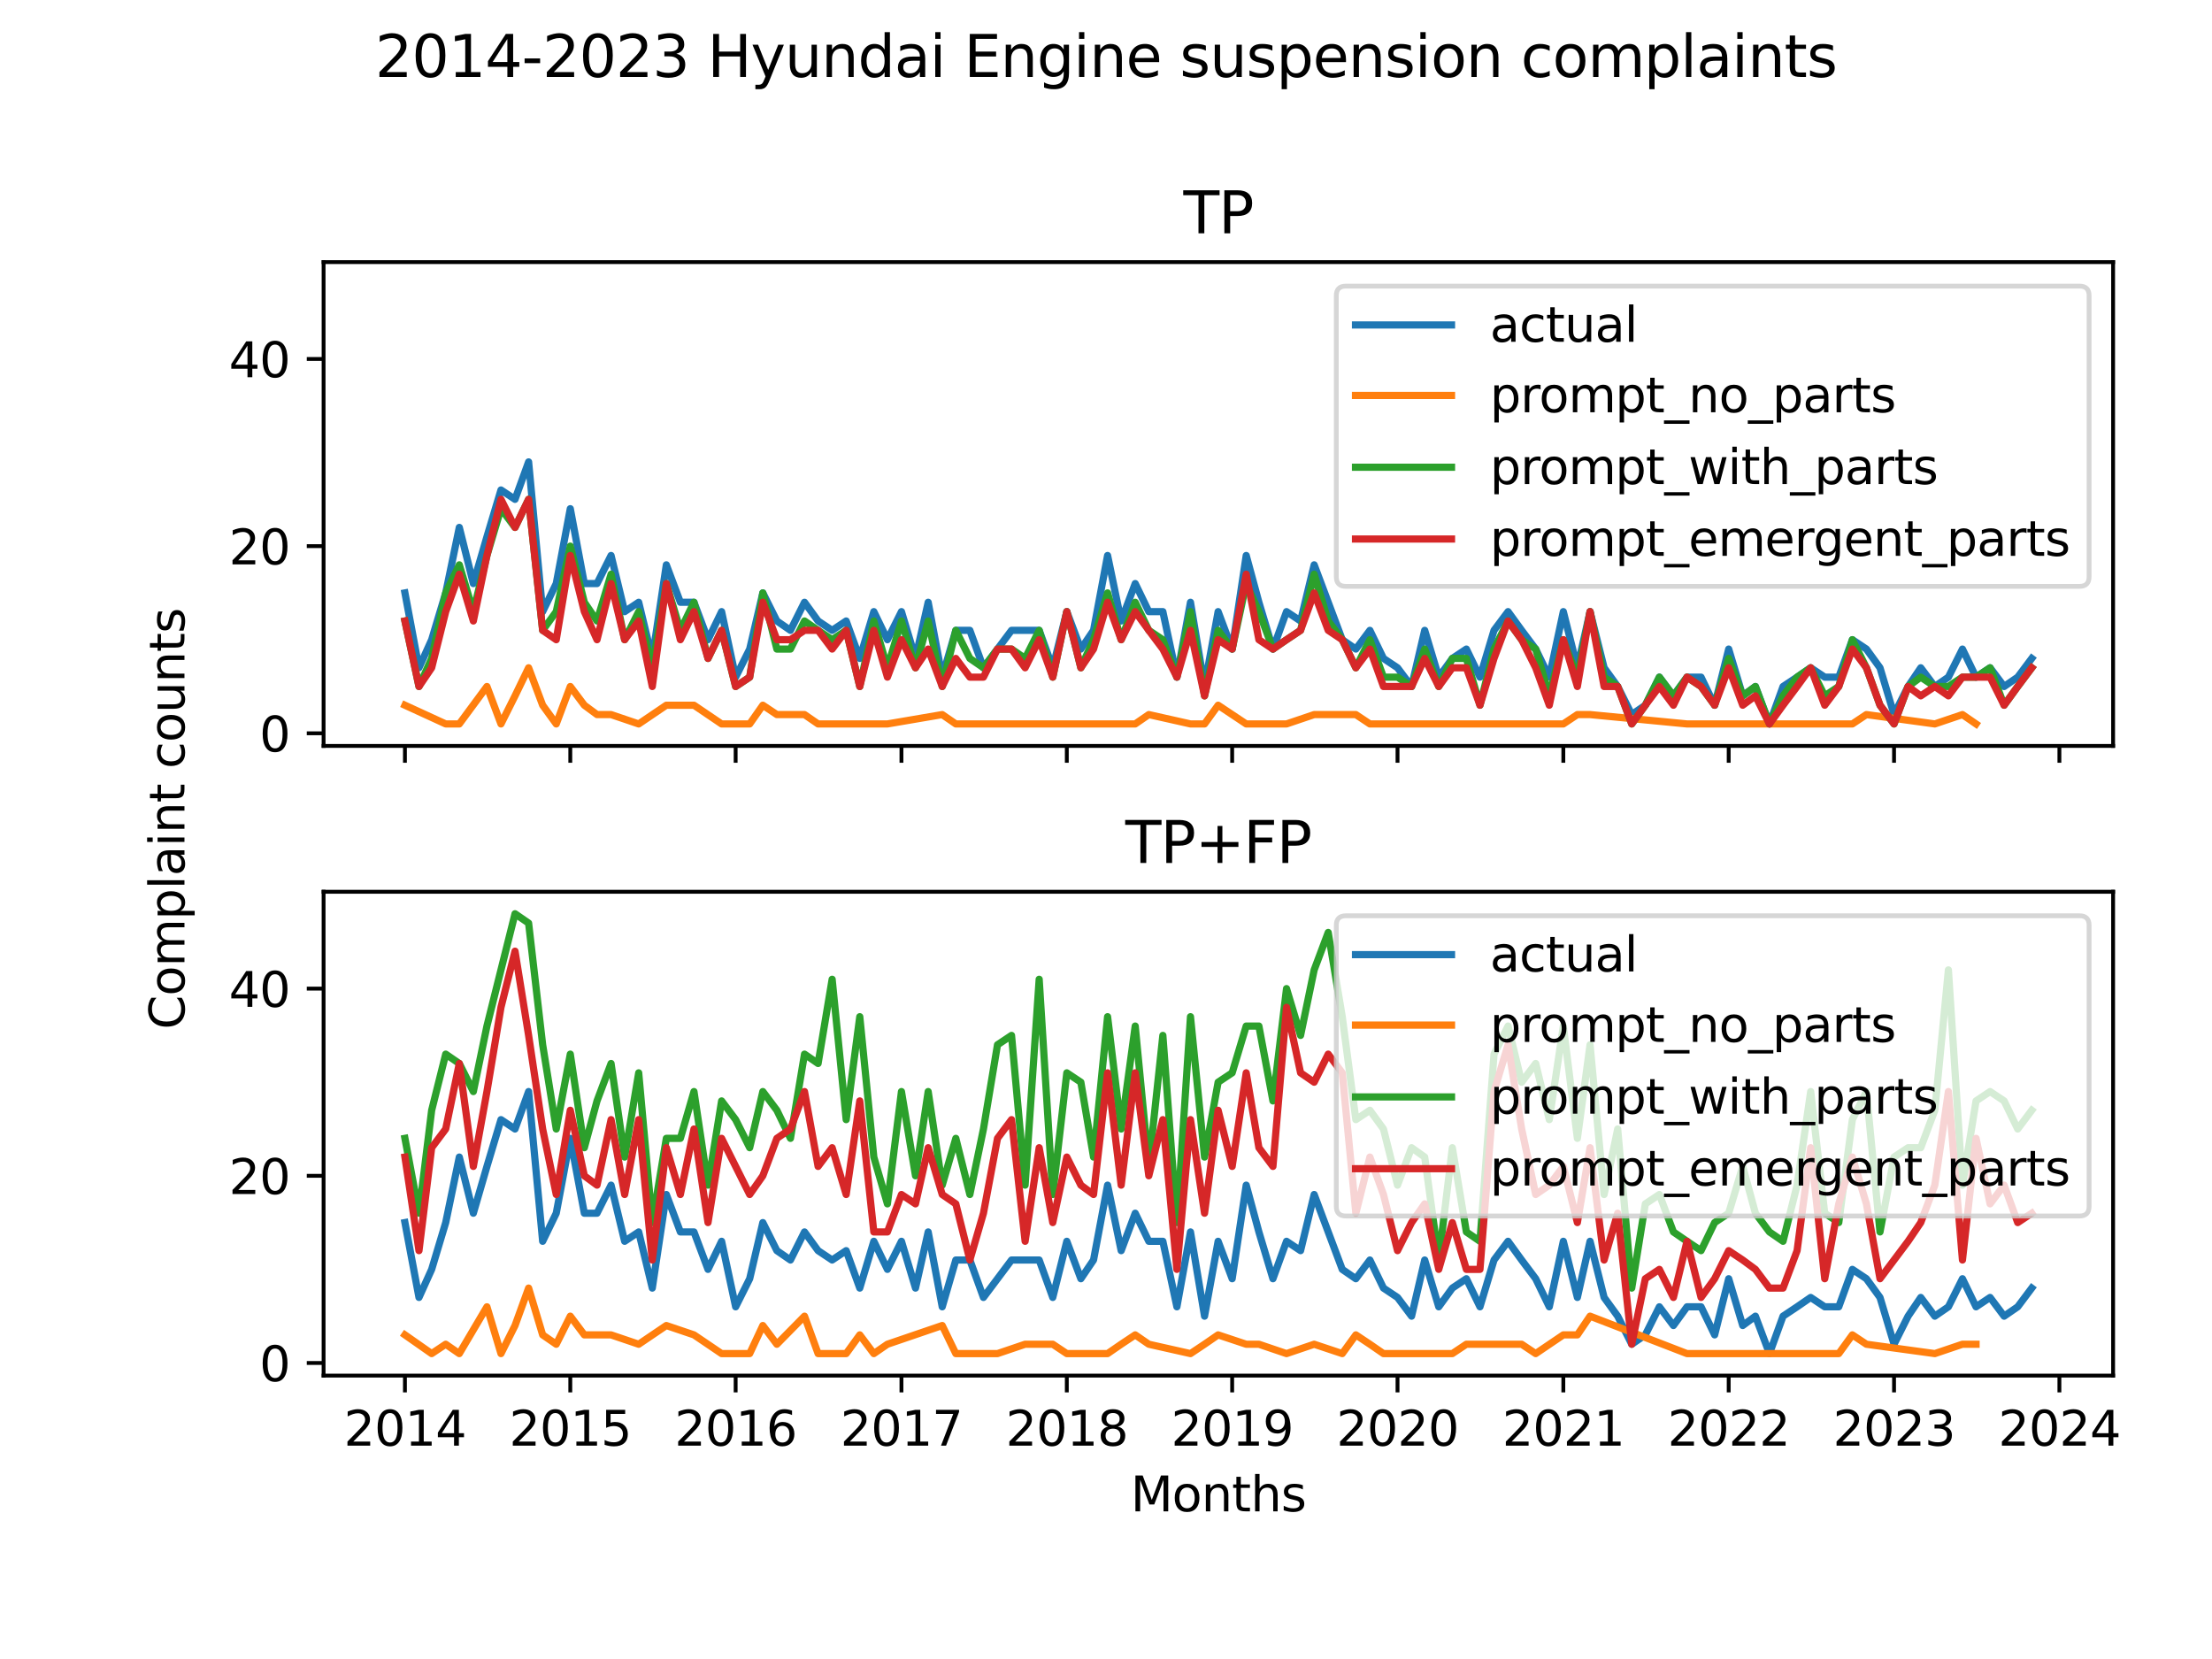<?xml version="1.0" encoding="utf-8" standalone="no"?>
<!DOCTYPE svg PUBLIC "-//W3C//DTD SVG 1.1//EN"
  "http://www.w3.org/Graphics/SVG/1.1/DTD/svg11.dtd">
<svg xmlns:xlink="http://www.w3.org/1999/xlink" width="460.8pt" height="345.6pt" viewBox="0 0 460.8 345.6" xmlns="http://www.w3.org/2000/svg" version="1.1">
 <defs>
  <style type="text/css">*{stroke-linejoin: round; stroke-linecap: butt}</style>
 </defs>
 <g id="figure_1">
  <g id="patch_1">
   <path d="M 0 345.6 
L 460.8 345.6 
L 460.8 0 
L 0 0 
z
" style="fill: #ffffff"/>
  </g>
  <g id="axes_1">
   <g id="patch_2">
    <path d="M 67.41 155.39 
L 440.198 155.39 
L 440.198 54.6 
L 67.41 54.6 
z
" style="fill: #ffffff"/>
   </g>
   <g id="matplotlib.axis_1">
    <g id="xtick_1">
     <g id="line2d_1">
      <defs>
       <path id="m5224f7bc56" d="M 0 0 
L 0 3.5 
" style="stroke: #000000; stroke-width: 0.8"/>
      </defs>
      <g>
       <use xlink:href="#m5224f7bc56" x="84.355" y="155.39" style="stroke: #000000; stroke-width: 0.8"/>
      </g>
     </g>
    </g>
    <g id="xtick_2">
     <g id="line2d_2">
      <g>
       <use xlink:href="#m5224f7bc56" x="118.802" y="155.39" style="stroke: #000000; stroke-width: 0.8"/>
      </g>
     </g>
    </g>
    <g id="xtick_3">
     <g id="line2d_3">
      <g>
       <use xlink:href="#m5224f7bc56" x="153.248" y="155.39" style="stroke: #000000; stroke-width: 0.8"/>
      </g>
     </g>
    </g>
    <g id="xtick_4">
     <g id="line2d_4">
      <g>
       <use xlink:href="#m5224f7bc56" x="187.789" y="155.39" style="stroke: #000000; stroke-width: 0.8"/>
      </g>
     </g>
    </g>
    <g id="xtick_5">
     <g id="line2d_5">
      <g>
       <use xlink:href="#m5224f7bc56" x="222.236" y="155.39" style="stroke: #000000; stroke-width: 0.8"/>
      </g>
     </g>
    </g>
    <g id="xtick_6">
     <g id="line2d_6">
      <g>
       <use xlink:href="#m5224f7bc56" x="256.682" y="155.39" style="stroke: #000000; stroke-width: 0.8"/>
      </g>
     </g>
    </g>
    <g id="xtick_7">
     <g id="line2d_7">
      <g>
       <use xlink:href="#m5224f7bc56" x="291.129" y="155.39" style="stroke: #000000; stroke-width: 0.8"/>
      </g>
     </g>
    </g>
    <g id="xtick_8">
     <g id="line2d_8">
      <g>
       <use xlink:href="#m5224f7bc56" x="325.67" y="155.39" style="stroke: #000000; stroke-width: 0.8"/>
      </g>
     </g>
    </g>
    <g id="xtick_9">
     <g id="line2d_9">
      <g>
       <use xlink:href="#m5224f7bc56" x="360.117" y="155.39" style="stroke: #000000; stroke-width: 0.8"/>
      </g>
     </g>
    </g>
    <g id="xtick_10">
     <g id="line2d_10">
      <g>
       <use xlink:href="#m5224f7bc56" x="394.563" y="155.39" style="stroke: #000000; stroke-width: 0.8"/>
      </g>
     </g>
    </g>
    <g id="xtick_11">
     <g id="line2d_11">
      <g>
       <use xlink:href="#m5224f7bc56" x="429.01" y="155.39" style="stroke: #000000; stroke-width: 0.8"/>
      </g>
     </g>
    </g>
   </g>
   <g id="matplotlib.axis_2">
    <g id="ytick_1">
     <g id="line2d_12">
      <defs>
       <path id="m18f364bc3e" d="M 0 0 
L -3.5 0 
" style="stroke: #000000; stroke-width: 0.8"/>
      </defs>
      <g>
       <use xlink:href="#m18f364bc3e" x="67.41" y="152.758" style="stroke: #000000; stroke-width: 0.8"/>
      </g>
     </g>
     <g id="text_1">
      <!-- 0 -->
      <g transform="translate(54.047 156.557) scale(0.1 -0.1)">
       <defs>
        <path id="DejaVuSans-30" d="M 2034 4250 
Q 1547 4250 1301 3770 
Q 1056 3291 1056 2328 
Q 1056 1369 1301 889 
Q 1547 409 2034 409 
Q 2525 409 2770 889 
Q 3016 1369 3016 2328 
Q 3016 3291 2770 3770 
Q 2525 4250 2034 4250 
z
M 2034 4750 
Q 2819 4750 3233 4129 
Q 3647 3509 3647 2328 
Q 3647 1150 3233 529 
Q 2819 -91 2034 -91 
Q 1250 -91 836 529 
Q 422 1150 422 2328 
Q 422 3509 836 4129 
Q 1250 4750 2034 4750 
z
" transform="scale(0.016)"/>
       </defs>
       <use xlink:href="#DejaVuSans-30"/>
      </g>
     </g>
    </g>
    <g id="ytick_2">
     <g id="line2d_13">
      <g>
       <use xlink:href="#m18f364bc3e" x="67.41" y="113.768" style="stroke: #000000; stroke-width: 0.8"/>
      </g>
     </g>
     <g id="text_2">
      <!-- 20 -->
      <g transform="translate(47.685 117.567) scale(0.1 -0.1)">
       <defs>
        <path id="DejaVuSans-32" d="M 1228 531 
L 3431 531 
L 3431 0 
L 469 0 
L 469 531 
Q 828 903 1448 1529 
Q 2069 2156 2228 2338 
Q 2531 2678 2651 2914 
Q 2772 3150 2772 3378 
Q 2772 3750 2511 3984 
Q 2250 4219 1831 4219 
Q 1534 4219 1204 4116 
Q 875 4013 500 3803 
L 500 4441 
Q 881 4594 1212 4672 
Q 1544 4750 1819 4750 
Q 2544 4750 2975 4387 
Q 3406 4025 3406 3419 
Q 3406 3131 3298 2873 
Q 3191 2616 2906 2266 
Q 2828 2175 2409 1742 
Q 1991 1309 1228 531 
z
" transform="scale(0.016)"/>
       </defs>
       <use xlink:href="#DejaVuSans-32"/>
       <use xlink:href="#DejaVuSans-30" x="63.623"/>
      </g>
     </g>
    </g>
    <g id="ytick_3">
     <g id="line2d_14">
      <g>
       <use xlink:href="#m18f364bc3e" x="67.41" y="74.777" style="stroke: #000000; stroke-width: 0.8"/>
      </g>
     </g>
     <g id="text_3">
      <!-- 40 -->
      <g transform="translate(47.685 78.577) scale(0.1 -0.1)">
       <defs>
        <path id="DejaVuSans-34" d="M 2419 4116 
L 825 1625 
L 2419 1625 
L 2419 4116 
z
M 2253 4666 
L 3047 4666 
L 3047 1625 
L 3713 1625 
L 3713 1100 
L 3047 1100 
L 3047 0 
L 2419 0 
L 2419 1100 
L 313 1100 
L 313 1709 
L 2253 4666 
z
" transform="scale(0.016)"/>
       </defs>
       <use xlink:href="#DejaVuSans-34"/>
       <use xlink:href="#DejaVuSans-30" x="63.623"/>
      </g>
     </g>
    </g>
   </g>
   <g id="line2d_15">
    <path d="M 84.355 123.515 
L 87.281 139.112 
L 89.923 133.263 
L 92.849 123.515 
L 95.68 109.869 
L 98.605 121.566 
L 101.437 111.818 
L 104.362 102.071 
L 107.288 104.02 
L 110.119 96.222 
L 113.045 127.414 
L 115.876 121.566 
L 118.802 105.97 
L 121.727 121.566 
L 124.37 121.566 
L 127.295 115.717 
L 130.126 127.414 
L 133.052 125.465 
L 135.883 137.162 
L 138.809 117.667 
L 141.734 125.465 
L 144.566 125.465 
L 147.491 133.263 
L 150.323 127.414 
L 153.248 141.061 
L 156.174 135.213 
L 158.911 123.515 
L 161.836 129.364 
L 164.667 131.313 
L 167.593 125.465 
L 170.424 129.364 
L 173.35 131.313 
L 176.275 129.364 
L 179.107 137.162 
L 182.032 127.414 
L 184.864 133.263 
L 187.789 127.414 
L 190.715 137.162 
L 193.357 125.465 
L 196.283 141.061 
L 199.114 131.313 
L 202.04 131.313 
L 204.871 139.112 
L 207.796 135.213 
L 210.722 131.313 
L 213.553 131.313 
L 216.479 131.313 
L 219.31 139.112 
L 222.236 127.414 
L 225.161 135.213 
L 227.804 131.313 
L 230.729 115.717 
L 233.561 129.364 
L 236.486 121.566 
L 239.317 127.414 
L 242.243 127.414 
L 245.169 141.061 
L 248 125.465 
L 250.926 143.011 
L 253.757 127.414 
L 256.682 135.213 
L 259.608 115.717 
L 262.25 125.465 
L 265.176 135.213 
L 268.007 127.414 
L 270.933 129.364 
L 273.764 117.667 
L 276.69 125.465 
L 279.615 133.263 
L 282.447 135.213 
L 285.372 131.313 
L 288.203 137.162 
L 291.129 139.112 
L 294.055 143.011 
L 296.791 131.313 
L 299.717 141.061 
L 302.548 137.162 
L 305.474 135.213 
L 308.305 141.061 
L 311.231 131.313 
L 314.156 127.414 
L 316.988 131.313 
L 319.913 135.213 
L 322.744 141.061 
L 325.67 127.414 
L 328.596 139.112 
L 331.238 127.414 
L 334.164 139.112 
L 336.995 143.011 
L 339.92 148.859 
L 342.752 146.91 
L 345.677 141.061 
L 348.603 144.96 
L 351.434 141.061 
L 354.36 141.061 
L 357.191 146.91 
L 360.117 135.213 
L 363.042 144.96 
L 365.685 143.011 
L 368.61 150.809 
L 371.441 143.011 
L 374.367 141.061 
L 377.198 139.112 
L 380.124 141.061 
L 383.05 141.061 
L 385.881 133.263 
L 388.806 135.213 
L 391.638 139.112 
L 394.563 148.859 
L 397.489 143.011 
L 400.131 139.112 
L 403.057 143.011 
L 405.888 141.061 
L 408.814 135.213 
L 411.645 141.061 
L 414.571 139.112 
L 417.496 143.011 
L 420.327 141.061 
L 423.253 137.162 
" clip-path="url(#p55cec57725)" style="fill: none; stroke: #1f77b4; stroke-width: 1.5; stroke-linecap: square"/>
   </g>
   <g id="line2d_16">
    <path d="M 84.355 146.91 
L 92.849 150.809 
L 95.68 150.809 
L 101.437 143.011 
L 104.362 150.809 
L 107.288 144.96 
L 110.119 139.112 
L 113.045 146.91 
L 115.876 150.809 
L 118.802 143.011 
L 121.727 146.91 
L 124.37 148.859 
L 127.295 148.859 
L 133.052 150.809 
L 138.809 146.91 
L 144.566 146.91 
L 150.323 150.809 
L 153.248 150.809 
L 156.174 150.809 
L 158.911 146.91 
L 161.836 148.859 
L 167.593 148.859 
L 170.424 150.809 
L 173.35 150.809 
L 176.275 150.809 
L 179.107 150.809 
L 182.032 150.809 
L 184.864 150.809 
L 196.283 148.859 
L 199.114 150.809 
L 207.796 150.809 
L 213.553 150.809 
L 219.31 150.809 
L 222.236 150.809 
L 230.729 150.809 
L 233.561 150.809 
L 236.486 150.809 
L 239.317 148.859 
L 248 150.809 
L 250.926 150.809 
L 253.757 146.91 
L 259.608 150.809 
L 262.25 150.809 
L 268.007 150.809 
L 273.764 148.859 
L 282.447 148.859 
L 285.372 150.809 
L 288.203 150.809 
L 296.791 150.809 
L 299.717 150.809 
L 302.548 150.809 
L 305.474 150.809 
L 316.988 150.809 
L 319.913 150.809 
L 325.67 150.809 
L 328.596 148.859 
L 331.238 148.859 
L 351.434 150.809 
L 371.441 150.809 
L 380.124 150.809 
L 383.05 150.809 
L 385.881 150.809 
L 388.806 148.859 
L 403.057 150.809 
L 408.814 148.859 
L 411.645 150.809 
" clip-path="url(#p55cec57725)" style="fill: none; stroke: #ff7f0e; stroke-width: 1.5; stroke-linecap: square"/>
   </g>
   <g id="line2d_17">
    <path d="M 84.355 129.364 
L 87.281 143.011 
L 89.923 137.162 
L 92.849 123.515 
L 95.68 117.667 
L 98.605 127.414 
L 101.437 115.717 
L 104.362 105.97 
L 107.288 109.869 
L 110.119 104.02 
L 113.045 131.313 
L 115.876 127.414 
L 118.802 113.768 
L 121.727 125.465 
L 124.37 129.364 
L 127.295 119.616 
L 130.126 133.263 
L 133.052 127.414 
L 135.883 139.112 
L 138.809 121.566 
L 141.734 131.313 
L 144.566 125.465 
L 147.491 137.162 
L 150.323 131.313 
L 153.248 143.011 
L 156.174 141.061 
L 158.911 123.515 
L 161.836 135.213 
L 164.667 135.213 
L 167.593 129.364 
L 170.424 131.313 
L 173.35 133.263 
L 176.275 131.313 
L 179.107 143.011 
L 182.032 129.364 
L 184.864 139.112 
L 187.789 129.364 
L 190.715 139.112 
L 193.357 129.364 
L 196.283 143.011 
L 199.114 131.313 
L 202.04 137.162 
L 204.871 139.112 
L 207.796 135.213 
L 210.722 135.213 
L 213.553 137.162 
L 216.479 131.313 
L 219.31 141.061 
L 222.236 127.414 
L 225.161 139.112 
L 227.804 133.263 
L 230.729 123.515 
L 233.561 133.263 
L 236.486 125.465 
L 239.317 131.313 
L 242.243 133.263 
L 245.169 141.061 
L 248 127.414 
L 250.926 144.96 
L 253.757 131.313 
L 256.682 135.213 
L 259.608 121.566 
L 262.25 127.414 
L 265.176 135.213 
L 268.007 133.263 
L 270.933 131.313 
L 273.764 119.616 
L 276.69 129.364 
L 279.615 133.263 
L 282.447 139.112 
L 285.372 133.263 
L 288.203 141.061 
L 291.129 141.061 
L 294.055 143.011 
L 296.791 135.213 
L 299.717 143.011 
L 302.548 137.162 
L 305.474 137.162 
L 308.305 146.91 
L 311.231 135.213 
L 314.156 129.364 
L 316.988 133.263 
L 319.913 135.213 
L 322.744 144.96 
L 325.67 133.263 
L 328.596 141.061 
L 331.238 127.414 
L 334.164 141.061 
L 336.995 143.011 
L 339.92 150.809 
L 342.752 146.91 
L 345.677 141.061 
L 348.603 144.96 
L 351.434 141.061 
L 354.36 143.011 
L 357.191 146.91 
L 360.117 137.162 
L 363.042 144.96 
L 365.685 143.011 
L 368.61 150.809 
L 371.441 144.96 
L 374.367 141.061 
L 377.198 139.112 
L 380.124 144.96 
L 383.05 143.011 
L 385.881 133.263 
L 388.806 139.112 
L 391.638 146.91 
L 394.563 150.809 
L 397.489 143.011 
L 400.131 141.061 
L 403.057 143.011 
L 405.888 143.011 
L 408.814 141.061 
L 411.645 141.061 
L 414.571 139.112 
L 417.496 146.91 
L 420.327 143.011 
L 423.253 139.112 
" clip-path="url(#p55cec57725)" style="fill: none; stroke: #2ca02c; stroke-width: 1.5; stroke-linecap: square"/>
   </g>
   <g id="line2d_18">
    <path d="M 84.355 129.364 
L 87.281 143.011 
L 89.923 139.112 
L 92.849 127.414 
L 95.68 119.616 
L 98.605 129.364 
L 101.437 115.717 
L 104.362 104.02 
L 107.288 109.869 
L 110.119 104.02 
L 113.045 131.313 
L 115.876 133.263 
L 118.802 115.717 
L 121.727 127.414 
L 124.37 133.263 
L 127.295 121.566 
L 130.126 133.263 
L 133.052 129.364 
L 135.883 143.011 
L 138.809 121.566 
L 141.734 133.263 
L 144.566 127.414 
L 147.491 137.162 
L 150.323 131.313 
L 153.248 143.011 
L 156.174 141.061 
L 158.911 125.465 
L 161.836 133.263 
L 164.667 133.263 
L 167.593 131.313 
L 170.424 131.313 
L 173.35 135.213 
L 176.275 131.313 
L 179.107 143.011 
L 182.032 131.313 
L 184.864 141.061 
L 187.789 133.263 
L 190.715 139.112 
L 193.357 135.213 
L 196.283 143.011 
L 199.114 137.162 
L 202.04 141.061 
L 204.871 141.061 
L 207.796 135.213 
L 210.722 135.213 
L 213.553 139.112 
L 216.479 133.263 
L 219.31 141.061 
L 222.236 127.414 
L 225.161 139.112 
L 227.804 135.213 
L 230.729 125.465 
L 233.561 133.263 
L 236.486 127.414 
L 239.317 131.313 
L 242.243 135.213 
L 245.169 141.061 
L 248 131.313 
L 250.926 144.96 
L 253.757 133.263 
L 256.682 135.213 
L 259.608 119.616 
L 262.25 133.263 
L 265.176 135.213 
L 268.007 133.263 
L 270.933 131.313 
L 273.764 123.515 
L 276.69 131.313 
L 279.615 133.263 
L 282.447 139.112 
L 285.372 135.213 
L 288.203 143.011 
L 291.129 143.011 
L 294.055 143.011 
L 296.791 137.162 
L 299.717 143.011 
L 302.548 139.112 
L 305.474 139.112 
L 308.305 146.91 
L 311.231 137.162 
L 314.156 129.364 
L 316.988 133.263 
L 319.913 139.112 
L 322.744 146.91 
L 325.67 133.263 
L 328.596 143.011 
L 331.238 127.414 
L 334.164 143.011 
L 336.995 143.011 
L 339.92 150.809 
L 342.752 146.91 
L 345.677 143.011 
L 348.603 146.91 
L 351.434 141.061 
L 354.36 143.011 
L 357.191 146.91 
L 360.117 139.112 
L 363.042 146.91 
L 365.685 144.96 
L 368.61 150.809 
L 371.441 146.91 
L 374.367 143.011 
L 377.198 139.112 
L 380.124 146.91 
L 383.05 143.011 
L 385.881 135.213 
L 388.806 139.112 
L 391.638 146.91 
L 394.563 150.809 
L 397.489 143.011 
L 400.131 144.96 
L 403.057 143.011 
L 405.888 144.96 
L 408.814 141.061 
L 411.645 141.061 
L 414.571 141.061 
L 417.496 146.91 
L 420.327 143.011 
L 423.253 139.112 
" clip-path="url(#p55cec57725)" style="fill: none; stroke: #d62728; stroke-width: 1.5; stroke-linecap: square"/>
   </g>
   <g id="patch_3">
    <path d="M 67.41 155.39 
L 67.41 54.6 
" style="fill: none; stroke: #000000; stroke-width: 0.8; stroke-linejoin: miter; stroke-linecap: square"/>
   </g>
   <g id="patch_4">
    <path d="M 440.198 155.39 
L 440.198 54.6 
" style="fill: none; stroke: #000000; stroke-width: 0.8; stroke-linejoin: miter; stroke-linecap: square"/>
   </g>
   <g id="patch_5">
    <path d="M 67.41 155.39 
L 440.198 155.39 
" style="fill: none; stroke: #000000; stroke-width: 0.8; stroke-linejoin: miter; stroke-linecap: square"/>
   </g>
   <g id="patch_6">
    <path d="M 67.41 54.6 
L 440.198 54.6 
" style="fill: none; stroke: #000000; stroke-width: 0.8; stroke-linejoin: miter; stroke-linecap: square"/>
   </g>
   <g id="text_4">
    <!-- TP -->
    <g transform="translate(246.521 48.6) scale(0.12 -0.12)">
     <defs>
      <path id="DejaVuSans-54" d="M -19 4666 
L 3928 4666 
L 3928 4134 
L 2272 4134 
L 2272 0 
L 1638 0 
L 1638 4134 
L -19 4134 
L -19 4666 
z
" transform="scale(0.016)"/>
      <path id="DejaVuSans-50" d="M 1259 4147 
L 1259 2394 
L 2053 2394 
Q 2494 2394 2734 2622 
Q 2975 2850 2975 3272 
Q 2975 3691 2734 3919 
Q 2494 4147 2053 4147 
L 1259 4147 
z
M 628 4666 
L 2053 4666 
Q 2838 4666 3239 4311 
Q 3641 3956 3641 3272 
Q 3641 2581 3239 2228 
Q 2838 1875 2053 1875 
L 1259 1875 
L 1259 0 
L 628 0 
L 628 4666 
z
" transform="scale(0.016)"/>
     </defs>
     <use xlink:href="#DejaVuSans-54"/>
     <use xlink:href="#DejaVuSans-50" x="61.084"/>
    </g>
   </g>
   <g id="legend_1">
    <g id="patch_7">
     <path d="M 280.376 122.147 
L 433.198 122.147 
Q 435.198 122.147 435.198 120.147 
L 435.198 61.6 
Q 435.198 59.6 433.198 59.6 
L 280.376 59.6 
Q 278.376 59.6 278.376 61.6 
L 278.376 120.147 
Q 278.376 122.147 280.376 122.147 
z
" style="fill: #ffffff; opacity: 0.8; stroke: #cccccc; stroke-linejoin: miter"/>
    </g>
    <g id="line2d_19">
     <path d="M 282.376 67.698 
L 292.376 67.698 
L 302.376 67.698 
" style="fill: none; stroke: #1f77b4; stroke-width: 1.5; stroke-linecap: square"/>
    </g>
    <g id="text_5">
     <!-- actual -->
     <g transform="translate(310.376 71.198) scale(0.1 -0.1)">
      <defs>
       <path id="DejaVuSans-61" d="M 2194 1759 
Q 1497 1759 1228 1600 
Q 959 1441 959 1056 
Q 959 750 1161 570 
Q 1363 391 1709 391 
Q 2188 391 2477 730 
Q 2766 1069 2766 1631 
L 2766 1759 
L 2194 1759 
z
M 3341 1997 
L 3341 0 
L 2766 0 
L 2766 531 
Q 2569 213 2275 61 
Q 1981 -91 1556 -91 
Q 1019 -91 701 211 
Q 384 513 384 1019 
Q 384 1609 779 1909 
Q 1175 2209 1959 2209 
L 2766 2209 
L 2766 2266 
Q 2766 2663 2505 2880 
Q 2244 3097 1772 3097 
Q 1472 3097 1187 3025 
Q 903 2953 641 2809 
L 641 3341 
Q 956 3463 1253 3523 
Q 1550 3584 1831 3584 
Q 2591 3584 2966 3190 
Q 3341 2797 3341 1997 
z
" transform="scale(0.016)"/>
       <path id="DejaVuSans-63" d="M 3122 3366 
L 3122 2828 
Q 2878 2963 2633 3030 
Q 2388 3097 2138 3097 
Q 1578 3097 1268 2742 
Q 959 2388 959 1747 
Q 959 1106 1268 751 
Q 1578 397 2138 397 
Q 2388 397 2633 464 
Q 2878 531 3122 666 
L 3122 134 
Q 2881 22 2623 -34 
Q 2366 -91 2075 -91 
Q 1284 -91 818 406 
Q 353 903 353 1747 
Q 353 2603 823 3093 
Q 1294 3584 2113 3584 
Q 2378 3584 2631 3529 
Q 2884 3475 3122 3366 
z
" transform="scale(0.016)"/>
       <path id="DejaVuSans-74" d="M 1172 4494 
L 1172 3500 
L 2356 3500 
L 2356 3053 
L 1172 3053 
L 1172 1153 
Q 1172 725 1289 603 
Q 1406 481 1766 481 
L 2356 481 
L 2356 0 
L 1766 0 
Q 1100 0 847 248 
Q 594 497 594 1153 
L 594 3053 
L 172 3053 
L 172 3500 
L 594 3500 
L 594 4494 
L 1172 4494 
z
" transform="scale(0.016)"/>
       <path id="DejaVuSans-75" d="M 544 1381 
L 544 3500 
L 1119 3500 
L 1119 1403 
Q 1119 906 1312 657 
Q 1506 409 1894 409 
Q 2359 409 2629 706 
Q 2900 1003 2900 1516 
L 2900 3500 
L 3475 3500 
L 3475 0 
L 2900 0 
L 2900 538 
Q 2691 219 2414 64 
Q 2138 -91 1772 -91 
Q 1169 -91 856 284 
Q 544 659 544 1381 
z
M 1991 3584 
L 1991 3584 
z
" transform="scale(0.016)"/>
       <path id="DejaVuSans-6c" d="M 603 4863 
L 1178 4863 
L 1178 0 
L 603 0 
L 603 4863 
z
" transform="scale(0.016)"/>
      </defs>
      <use xlink:href="#DejaVuSans-61"/>
      <use xlink:href="#DejaVuSans-63" x="61.279"/>
      <use xlink:href="#DejaVuSans-74" x="116.26"/>
      <use xlink:href="#DejaVuSans-75" x="155.469"/>
      <use xlink:href="#DejaVuSans-61" x="218.848"/>
      <use xlink:href="#DejaVuSans-6c" x="280.127"/>
     </g>
    </g>
    <g id="line2d_20">
     <path d="M 282.376 82.377 
L 292.376 82.377 
L 302.376 82.377 
" style="fill: none; stroke: #ff7f0e; stroke-width: 1.5; stroke-linecap: square"/>
    </g>
    <g id="text_6">
     <!-- prompt_no_parts -->
     <g transform="translate(310.376 85.877) scale(0.1 -0.1)">
      <defs>
       <path id="DejaVuSans-70" d="M 1159 525 
L 1159 -1331 
L 581 -1331 
L 581 3500 
L 1159 3500 
L 1159 2969 
Q 1341 3281 1617 3432 
Q 1894 3584 2278 3584 
Q 2916 3584 3314 3078 
Q 3713 2572 3713 1747 
Q 3713 922 3314 415 
Q 2916 -91 2278 -91 
Q 1894 -91 1617 61 
Q 1341 213 1159 525 
z
M 3116 1747 
Q 3116 2381 2855 2742 
Q 2594 3103 2138 3103 
Q 1681 3103 1420 2742 
Q 1159 2381 1159 1747 
Q 1159 1113 1420 752 
Q 1681 391 2138 391 
Q 2594 391 2855 752 
Q 3116 1113 3116 1747 
z
" transform="scale(0.016)"/>
       <path id="DejaVuSans-72" d="M 2631 2963 
Q 2534 3019 2420 3045 
Q 2306 3072 2169 3072 
Q 1681 3072 1420 2755 
Q 1159 2438 1159 1844 
L 1159 0 
L 581 0 
L 581 3500 
L 1159 3500 
L 1159 2956 
Q 1341 3275 1631 3429 
Q 1922 3584 2338 3584 
Q 2397 3584 2469 3576 
Q 2541 3569 2628 3553 
L 2631 2963 
z
" transform="scale(0.016)"/>
       <path id="DejaVuSans-6f" d="M 1959 3097 
Q 1497 3097 1228 2736 
Q 959 2375 959 1747 
Q 959 1119 1226 758 
Q 1494 397 1959 397 
Q 2419 397 2687 759 
Q 2956 1122 2956 1747 
Q 2956 2369 2687 2733 
Q 2419 3097 1959 3097 
z
M 1959 3584 
Q 2709 3584 3137 3096 
Q 3566 2609 3566 1747 
Q 3566 888 3137 398 
Q 2709 -91 1959 -91 
Q 1206 -91 779 398 
Q 353 888 353 1747 
Q 353 2609 779 3096 
Q 1206 3584 1959 3584 
z
" transform="scale(0.016)"/>
       <path id="DejaVuSans-6d" d="M 3328 2828 
Q 3544 3216 3844 3400 
Q 4144 3584 4550 3584 
Q 5097 3584 5394 3201 
Q 5691 2819 5691 2113 
L 5691 0 
L 5113 0 
L 5113 2094 
Q 5113 2597 4934 2840 
Q 4756 3084 4391 3084 
Q 3944 3084 3684 2787 
Q 3425 2491 3425 1978 
L 3425 0 
L 2847 0 
L 2847 2094 
Q 2847 2600 2669 2842 
Q 2491 3084 2119 3084 
Q 1678 3084 1418 2786 
Q 1159 2488 1159 1978 
L 1159 0 
L 581 0 
L 581 3500 
L 1159 3500 
L 1159 2956 
Q 1356 3278 1631 3431 
Q 1906 3584 2284 3584 
Q 2666 3584 2933 3390 
Q 3200 3197 3328 2828 
z
" transform="scale(0.016)"/>
       <path id="DejaVuSans-5f" d="M 3263 -1063 
L 3263 -1509 
L -63 -1509 
L -63 -1063 
L 3263 -1063 
z
" transform="scale(0.016)"/>
       <path id="DejaVuSans-6e" d="M 3513 2113 
L 3513 0 
L 2938 0 
L 2938 2094 
Q 2938 2591 2744 2837 
Q 2550 3084 2163 3084 
Q 1697 3084 1428 2787 
Q 1159 2491 1159 1978 
L 1159 0 
L 581 0 
L 581 3500 
L 1159 3500 
L 1159 2956 
Q 1366 3272 1645 3428 
Q 1925 3584 2291 3584 
Q 2894 3584 3203 3211 
Q 3513 2838 3513 2113 
z
" transform="scale(0.016)"/>
       <path id="DejaVuSans-73" d="M 2834 3397 
L 2834 2853 
Q 2591 2978 2328 3040 
Q 2066 3103 1784 3103 
Q 1356 3103 1142 2972 
Q 928 2841 928 2578 
Q 928 2378 1081 2264 
Q 1234 2150 1697 2047 
L 1894 2003 
Q 2506 1872 2764 1633 
Q 3022 1394 3022 966 
Q 3022 478 2636 193 
Q 2250 -91 1575 -91 
Q 1294 -91 989 -36 
Q 684 19 347 128 
L 347 722 
Q 666 556 975 473 
Q 1284 391 1588 391 
Q 1994 391 2212 530 
Q 2431 669 2431 922 
Q 2431 1156 2273 1281 
Q 2116 1406 1581 1522 
L 1381 1569 
Q 847 1681 609 1914 
Q 372 2147 372 2553 
Q 372 3047 722 3315 
Q 1072 3584 1716 3584 
Q 2034 3584 2315 3537 
Q 2597 3491 2834 3397 
z
" transform="scale(0.016)"/>
      </defs>
      <use xlink:href="#DejaVuSans-70"/>
      <use xlink:href="#DejaVuSans-72" x="63.477"/>
      <use xlink:href="#DejaVuSans-6f" x="102.34"/>
      <use xlink:href="#DejaVuSans-6d" x="163.521"/>
      <use xlink:href="#DejaVuSans-70" x="260.934"/>
      <use xlink:href="#DejaVuSans-74" x="324.41"/>
      <use xlink:href="#DejaVuSans-5f" x="363.619"/>
      <use xlink:href="#DejaVuSans-6e" x="413.619"/>
      <use xlink:href="#DejaVuSans-6f" x="476.998"/>
      <use xlink:href="#DejaVuSans-5f" x="538.18"/>
      <use xlink:href="#DejaVuSans-70" x="588.18"/>
      <use xlink:href="#DejaVuSans-61" x="651.656"/>
      <use xlink:href="#DejaVuSans-72" x="712.936"/>
      <use xlink:href="#DejaVuSans-74" x="754.049"/>
      <use xlink:href="#DejaVuSans-73" x="793.258"/>
     </g>
    </g>
    <g id="line2d_21">
     <path d="M 282.376 97.333 
L 292.376 97.333 
L 302.376 97.333 
" style="fill: none; stroke: #2ca02c; stroke-width: 1.5; stroke-linecap: square"/>
    </g>
    <g id="text_7">
     <!-- prompt_with_parts -->
     <g transform="translate(310.376 100.833) scale(0.1 -0.1)">
      <defs>
       <path id="DejaVuSans-77" d="M 269 3500 
L 844 3500 
L 1563 769 
L 2278 3500 
L 2956 3500 
L 3675 769 
L 4391 3500 
L 4966 3500 
L 4050 0 
L 3372 0 
L 2619 2869 
L 1863 0 
L 1184 0 
L 269 3500 
z
" transform="scale(0.016)"/>
       <path id="DejaVuSans-69" d="M 603 3500 
L 1178 3500 
L 1178 0 
L 603 0 
L 603 3500 
z
M 603 4863 
L 1178 4863 
L 1178 4134 
L 603 4134 
L 603 4863 
z
" transform="scale(0.016)"/>
       <path id="DejaVuSans-68" d="M 3513 2113 
L 3513 0 
L 2938 0 
L 2938 2094 
Q 2938 2591 2744 2837 
Q 2550 3084 2163 3084 
Q 1697 3084 1428 2787 
Q 1159 2491 1159 1978 
L 1159 0 
L 581 0 
L 581 4863 
L 1159 4863 
L 1159 2956 
Q 1366 3272 1645 3428 
Q 1925 3584 2291 3584 
Q 2894 3584 3203 3211 
Q 3513 2838 3513 2113 
z
" transform="scale(0.016)"/>
      </defs>
      <use xlink:href="#DejaVuSans-70"/>
      <use xlink:href="#DejaVuSans-72" x="63.477"/>
      <use xlink:href="#DejaVuSans-6f" x="102.34"/>
      <use xlink:href="#DejaVuSans-6d" x="163.521"/>
      <use xlink:href="#DejaVuSans-70" x="260.934"/>
      <use xlink:href="#DejaVuSans-74" x="324.41"/>
      <use xlink:href="#DejaVuSans-5f" x="363.619"/>
      <use xlink:href="#DejaVuSans-77" x="413.619"/>
      <use xlink:href="#DejaVuSans-69" x="495.406"/>
      <use xlink:href="#DejaVuSans-74" x="523.189"/>
      <use xlink:href="#DejaVuSans-68" x="562.398"/>
      <use xlink:href="#DejaVuSans-5f" x="625.777"/>
      <use xlink:href="#DejaVuSans-70" x="675.777"/>
      <use xlink:href="#DejaVuSans-61" x="739.254"/>
      <use xlink:href="#DejaVuSans-72" x="800.533"/>
      <use xlink:href="#DejaVuSans-74" x="841.646"/>
      <use xlink:href="#DejaVuSans-73" x="880.855"/>
     </g>
    </g>
    <g id="line2d_22">
     <path d="M 282.376 112.289 
L 292.376 112.289 
L 302.376 112.289 
" style="fill: none; stroke: #d62728; stroke-width: 1.5; stroke-linecap: square"/>
    </g>
    <g id="text_8">
     <!-- prompt_emergent_parts -->
     <g transform="translate(310.376 115.789) scale(0.1 -0.1)">
      <defs>
       <path id="DejaVuSans-65" d="M 3597 1894 
L 3597 1613 
L 953 1613 
Q 991 1019 1311 708 
Q 1631 397 2203 397 
Q 2534 397 2845 478 
Q 3156 559 3463 722 
L 3463 178 
Q 3153 47 2828 -22 
Q 2503 -91 2169 -91 
Q 1331 -91 842 396 
Q 353 884 353 1716 
Q 353 2575 817 3079 
Q 1281 3584 2069 3584 
Q 2775 3584 3186 3129 
Q 3597 2675 3597 1894 
z
M 3022 2063 
Q 3016 2534 2758 2815 
Q 2500 3097 2075 3097 
Q 1594 3097 1305 2825 
Q 1016 2553 972 2059 
L 3022 2063 
z
" transform="scale(0.016)"/>
       <path id="DejaVuSans-67" d="M 2906 1791 
Q 2906 2416 2648 2759 
Q 2391 3103 1925 3103 
Q 1463 3103 1205 2759 
Q 947 2416 947 1791 
Q 947 1169 1205 825 
Q 1463 481 1925 481 
Q 2391 481 2648 825 
Q 2906 1169 2906 1791 
z
M 3481 434 
Q 3481 -459 3084 -895 
Q 2688 -1331 1869 -1331 
Q 1566 -1331 1297 -1286 
Q 1028 -1241 775 -1147 
L 775 -588 
Q 1028 -725 1275 -790 
Q 1522 -856 1778 -856 
Q 2344 -856 2625 -561 
Q 2906 -266 2906 331 
L 2906 616 
Q 2728 306 2450 153 
Q 2172 0 1784 0 
Q 1141 0 747 490 
Q 353 981 353 1791 
Q 353 2603 747 3093 
Q 1141 3584 1784 3584 
Q 2172 3584 2450 3431 
Q 2728 3278 2906 2969 
L 2906 3500 
L 3481 3500 
L 3481 434 
z
" transform="scale(0.016)"/>
      </defs>
      <use xlink:href="#DejaVuSans-70"/>
      <use xlink:href="#DejaVuSans-72" x="63.477"/>
      <use xlink:href="#DejaVuSans-6f" x="102.34"/>
      <use xlink:href="#DejaVuSans-6d" x="163.521"/>
      <use xlink:href="#DejaVuSans-70" x="260.934"/>
      <use xlink:href="#DejaVuSans-74" x="324.41"/>
      <use xlink:href="#DejaVuSans-5f" x="363.619"/>
      <use xlink:href="#DejaVuSans-65" x="413.619"/>
      <use xlink:href="#DejaVuSans-6d" x="475.143"/>
      <use xlink:href="#DejaVuSans-65" x="572.555"/>
      <use xlink:href="#DejaVuSans-72" x="634.078"/>
      <use xlink:href="#DejaVuSans-67" x="673.441"/>
      <use xlink:href="#DejaVuSans-65" x="736.918"/>
      <use xlink:href="#DejaVuSans-6e" x="798.441"/>
      <use xlink:href="#DejaVuSans-74" x="861.82"/>
      <use xlink:href="#DejaVuSans-5f" x="901.029"/>
      <use xlink:href="#DejaVuSans-70" x="951.029"/>
      <use xlink:href="#DejaVuSans-61" x="1014.506"/>
      <use xlink:href="#DejaVuSans-72" x="1075.785"/>
      <use xlink:href="#DejaVuSans-74" x="1116.898"/>
      <use xlink:href="#DejaVuSans-73" x="1156.107"/>
     </g>
    </g>
   </g>
  </g>
  <g id="axes_2">
   <g id="patch_8">
    <path d="M 67.41 286.56 
L 440.198 286.56 
L 440.198 185.77 
L 67.41 185.77 
z
" style="fill: #ffffff"/>
   </g>
   <g id="matplotlib.axis_3">
    <g id="xtick_12">
     <g id="line2d_23">
      <g>
       <use xlink:href="#m5224f7bc56" x="84.355" y="286.56" style="stroke: #000000; stroke-width: 0.8"/>
      </g>
     </g>
     <g id="text_9">
      <!-- 2014 -->
      <g transform="translate(71.63 301.158) scale(0.1 -0.1)">
       <defs>
        <path id="DejaVuSans-31" d="M 794 531 
L 1825 531 
L 1825 4091 
L 703 3866 
L 703 4441 
L 1819 4666 
L 2450 4666 
L 2450 531 
L 3481 531 
L 3481 0 
L 794 0 
L 794 531 
z
" transform="scale(0.016)"/>
       </defs>
       <use xlink:href="#DejaVuSans-32"/>
       <use xlink:href="#DejaVuSans-30" x="63.623"/>
       <use xlink:href="#DejaVuSans-31" x="127.246"/>
       <use xlink:href="#DejaVuSans-34" x="190.869"/>
      </g>
     </g>
    </g>
    <g id="xtick_13">
     <g id="line2d_24">
      <g>
       <use xlink:href="#m5224f7bc56" x="118.802" y="286.56" style="stroke: #000000; stroke-width: 0.8"/>
      </g>
     </g>
     <g id="text_10">
      <!-- 2015 -->
      <g transform="translate(106.077 301.158) scale(0.1 -0.1)">
       <defs>
        <path id="DejaVuSans-35" d="M 691 4666 
L 3169 4666 
L 3169 4134 
L 1269 4134 
L 1269 2991 
Q 1406 3038 1543 3061 
Q 1681 3084 1819 3084 
Q 2600 3084 3056 2656 
Q 3513 2228 3513 1497 
Q 3513 744 3044 326 
Q 2575 -91 1722 -91 
Q 1428 -91 1123 -41 
Q 819 9 494 109 
L 494 744 
Q 775 591 1075 516 
Q 1375 441 1709 441 
Q 2250 441 2565 725 
Q 2881 1009 2881 1497 
Q 2881 1984 2565 2268 
Q 2250 2553 1709 2553 
Q 1456 2553 1204 2497 
Q 953 2441 691 2322 
L 691 4666 
z
" transform="scale(0.016)"/>
       </defs>
       <use xlink:href="#DejaVuSans-32"/>
       <use xlink:href="#DejaVuSans-30" x="63.623"/>
       <use xlink:href="#DejaVuSans-31" x="127.246"/>
       <use xlink:href="#DejaVuSans-35" x="190.869"/>
      </g>
     </g>
    </g>
    <g id="xtick_14">
     <g id="line2d_25">
      <g>
       <use xlink:href="#m5224f7bc56" x="153.248" y="286.56" style="stroke: #000000; stroke-width: 0.8"/>
      </g>
     </g>
     <g id="text_11">
      <!-- 2016 -->
      <g transform="translate(140.523 301.158) scale(0.1 -0.1)">
       <defs>
        <path id="DejaVuSans-36" d="M 2113 2584 
Q 1688 2584 1439 2293 
Q 1191 2003 1191 1497 
Q 1191 994 1439 701 
Q 1688 409 2113 409 
Q 2538 409 2786 701 
Q 3034 994 3034 1497 
Q 3034 2003 2786 2293 
Q 2538 2584 2113 2584 
z
M 3366 4563 
L 3366 3988 
Q 3128 4100 2886 4159 
Q 2644 4219 2406 4219 
Q 1781 4219 1451 3797 
Q 1122 3375 1075 2522 
Q 1259 2794 1537 2939 
Q 1816 3084 2150 3084 
Q 2853 3084 3261 2657 
Q 3669 2231 3669 1497 
Q 3669 778 3244 343 
Q 2819 -91 2113 -91 
Q 1303 -91 875 529 
Q 447 1150 447 2328 
Q 447 3434 972 4092 
Q 1497 4750 2381 4750 
Q 2619 4750 2861 4703 
Q 3103 4656 3366 4563 
z
" transform="scale(0.016)"/>
       </defs>
       <use xlink:href="#DejaVuSans-32"/>
       <use xlink:href="#DejaVuSans-30" x="63.623"/>
       <use xlink:href="#DejaVuSans-31" x="127.246"/>
       <use xlink:href="#DejaVuSans-36" x="190.869"/>
      </g>
     </g>
    </g>
    <g id="xtick_15">
     <g id="line2d_26">
      <g>
       <use xlink:href="#m5224f7bc56" x="187.789" y="286.56" style="stroke: #000000; stroke-width: 0.8"/>
      </g>
     </g>
     <g id="text_12">
      <!-- 2017 -->
      <g transform="translate(175.064 301.158) scale(0.1 -0.1)">
       <defs>
        <path id="DejaVuSans-37" d="M 525 4666 
L 3525 4666 
L 3525 4397 
L 1831 0 
L 1172 0 
L 2766 4134 
L 525 4134 
L 525 4666 
z
" transform="scale(0.016)"/>
       </defs>
       <use xlink:href="#DejaVuSans-32"/>
       <use xlink:href="#DejaVuSans-30" x="63.623"/>
       <use xlink:href="#DejaVuSans-31" x="127.246"/>
       <use xlink:href="#DejaVuSans-37" x="190.869"/>
      </g>
     </g>
    </g>
    <g id="xtick_16">
     <g id="line2d_27">
      <g>
       <use xlink:href="#m5224f7bc56" x="222.236" y="286.56" style="stroke: #000000; stroke-width: 0.8"/>
      </g>
     </g>
     <g id="text_13">
      <!-- 2018 -->
      <g transform="translate(209.511 301.158) scale(0.1 -0.1)">
       <defs>
        <path id="DejaVuSans-38" d="M 2034 2216 
Q 1584 2216 1326 1975 
Q 1069 1734 1069 1313 
Q 1069 891 1326 650 
Q 1584 409 2034 409 
Q 2484 409 2743 651 
Q 3003 894 3003 1313 
Q 3003 1734 2745 1975 
Q 2488 2216 2034 2216 
z
M 1403 2484 
Q 997 2584 770 2862 
Q 544 3141 544 3541 
Q 544 4100 942 4425 
Q 1341 4750 2034 4750 
Q 2731 4750 3128 4425 
Q 3525 4100 3525 3541 
Q 3525 3141 3298 2862 
Q 3072 2584 2669 2484 
Q 3125 2378 3379 2068 
Q 3634 1759 3634 1313 
Q 3634 634 3220 271 
Q 2806 -91 2034 -91 
Q 1263 -91 848 271 
Q 434 634 434 1313 
Q 434 1759 690 2068 
Q 947 2378 1403 2484 
z
M 1172 3481 
Q 1172 3119 1398 2916 
Q 1625 2713 2034 2713 
Q 2441 2713 2670 2916 
Q 2900 3119 2900 3481 
Q 2900 3844 2670 4047 
Q 2441 4250 2034 4250 
Q 1625 4250 1398 4047 
Q 1172 3844 1172 3481 
z
" transform="scale(0.016)"/>
       </defs>
       <use xlink:href="#DejaVuSans-32"/>
       <use xlink:href="#DejaVuSans-30" x="63.623"/>
       <use xlink:href="#DejaVuSans-31" x="127.246"/>
       <use xlink:href="#DejaVuSans-38" x="190.869"/>
      </g>
     </g>
    </g>
    <g id="xtick_17">
     <g id="line2d_28">
      <g>
       <use xlink:href="#m5224f7bc56" x="256.682" y="286.56" style="stroke: #000000; stroke-width: 0.8"/>
      </g>
     </g>
     <g id="text_14">
      <!-- 2019 -->
      <g transform="translate(243.957 301.158) scale(0.1 -0.1)">
       <defs>
        <path id="DejaVuSans-39" d="M 703 97 
L 703 672 
Q 941 559 1184 500 
Q 1428 441 1663 441 
Q 2288 441 2617 861 
Q 2947 1281 2994 2138 
Q 2813 1869 2534 1725 
Q 2256 1581 1919 1581 
Q 1219 1581 811 2004 
Q 403 2428 403 3163 
Q 403 3881 828 4315 
Q 1253 4750 1959 4750 
Q 2769 4750 3195 4129 
Q 3622 3509 3622 2328 
Q 3622 1225 3098 567 
Q 2575 -91 1691 -91 
Q 1453 -91 1209 -44 
Q 966 3 703 97 
z
M 1959 2075 
Q 2384 2075 2632 2365 
Q 2881 2656 2881 3163 
Q 2881 3666 2632 3958 
Q 2384 4250 1959 4250 
Q 1534 4250 1286 3958 
Q 1038 3666 1038 3163 
Q 1038 2656 1286 2365 
Q 1534 2075 1959 2075 
z
" transform="scale(0.016)"/>
       </defs>
       <use xlink:href="#DejaVuSans-32"/>
       <use xlink:href="#DejaVuSans-30" x="63.623"/>
       <use xlink:href="#DejaVuSans-31" x="127.246"/>
       <use xlink:href="#DejaVuSans-39" x="190.869"/>
      </g>
     </g>
    </g>
    <g id="xtick_18">
     <g id="line2d_29">
      <g>
       <use xlink:href="#m5224f7bc56" x="291.129" y="286.56" style="stroke: #000000; stroke-width: 0.8"/>
      </g>
     </g>
     <g id="text_15">
      <!-- 2020 -->
      <g transform="translate(278.404 301.158) scale(0.1 -0.1)">
       <use xlink:href="#DejaVuSans-32"/>
       <use xlink:href="#DejaVuSans-30" x="63.623"/>
       <use xlink:href="#DejaVuSans-32" x="127.246"/>
       <use xlink:href="#DejaVuSans-30" x="190.869"/>
      </g>
     </g>
    </g>
    <g id="xtick_19">
     <g id="line2d_30">
      <g>
       <use xlink:href="#m5224f7bc56" x="325.67" y="286.56" style="stroke: #000000; stroke-width: 0.8"/>
      </g>
     </g>
     <g id="text_16">
      <!-- 2021 -->
      <g transform="translate(312.945 301.158) scale(0.1 -0.1)">
       <use xlink:href="#DejaVuSans-32"/>
       <use xlink:href="#DejaVuSans-30" x="63.623"/>
       <use xlink:href="#DejaVuSans-32" x="127.246"/>
       <use xlink:href="#DejaVuSans-31" x="190.869"/>
      </g>
     </g>
    </g>
    <g id="xtick_20">
     <g id="line2d_31">
      <g>
       <use xlink:href="#m5224f7bc56" x="360.117" y="286.56" style="stroke: #000000; stroke-width: 0.8"/>
      </g>
     </g>
     <g id="text_17">
      <!-- 2022 -->
      <g transform="translate(347.392 301.158) scale(0.1 -0.1)">
       <use xlink:href="#DejaVuSans-32"/>
       <use xlink:href="#DejaVuSans-30" x="63.623"/>
       <use xlink:href="#DejaVuSans-32" x="127.246"/>
       <use xlink:href="#DejaVuSans-32" x="190.869"/>
      </g>
     </g>
    </g>
    <g id="xtick_21">
     <g id="line2d_32">
      <g>
       <use xlink:href="#m5224f7bc56" x="394.563" y="286.56" style="stroke: #000000; stroke-width: 0.8"/>
      </g>
     </g>
     <g id="text_18">
      <!-- 2023 -->
      <g transform="translate(381.838 301.158) scale(0.1 -0.1)">
       <defs>
        <path id="DejaVuSans-33" d="M 2597 2516 
Q 3050 2419 3304 2112 
Q 3559 1806 3559 1356 
Q 3559 666 3084 287 
Q 2609 -91 1734 -91 
Q 1441 -91 1130 -33 
Q 819 25 488 141 
L 488 750 
Q 750 597 1062 519 
Q 1375 441 1716 441 
Q 2309 441 2620 675 
Q 2931 909 2931 1356 
Q 2931 1769 2642 2001 
Q 2353 2234 1838 2234 
L 1294 2234 
L 1294 2753 
L 1863 2753 
Q 2328 2753 2575 2939 
Q 2822 3125 2822 3475 
Q 2822 3834 2567 4026 
Q 2313 4219 1838 4219 
Q 1578 4219 1281 4162 
Q 984 4106 628 3988 
L 628 4550 
Q 988 4650 1302 4700 
Q 1616 4750 1894 4750 
Q 2613 4750 3031 4423 
Q 3450 4097 3450 3541 
Q 3450 3153 3228 2886 
Q 3006 2619 2597 2516 
z
" transform="scale(0.016)"/>
       </defs>
       <use xlink:href="#DejaVuSans-32"/>
       <use xlink:href="#DejaVuSans-30" x="63.623"/>
       <use xlink:href="#DejaVuSans-32" x="127.246"/>
       <use xlink:href="#DejaVuSans-33" x="190.869"/>
      </g>
     </g>
    </g>
    <g id="xtick_22">
     <g id="line2d_33">
      <g>
       <use xlink:href="#m5224f7bc56" x="429.01" y="286.56" style="stroke: #000000; stroke-width: 0.8"/>
      </g>
     </g>
     <g id="text_19">
      <!-- 2024 -->
      <g transform="translate(416.285 301.158) scale(0.1 -0.1)">
       <use xlink:href="#DejaVuSans-32"/>
       <use xlink:href="#DejaVuSans-30" x="63.623"/>
       <use xlink:href="#DejaVuSans-32" x="127.246"/>
       <use xlink:href="#DejaVuSans-34" x="190.869"/>
      </g>
     </g>
    </g>
   </g>
   <g id="matplotlib.axis_4">
    <g id="ytick_4">
     <g id="line2d_34">
      <g>
       <use xlink:href="#m18f364bc3e" x="67.41" y="283.928" style="stroke: #000000; stroke-width: 0.8"/>
      </g>
     </g>
     <g id="text_20">
      <!-- 0 -->
      <g transform="translate(54.047 287.727) scale(0.1 -0.1)">
       <use xlink:href="#DejaVuSans-30"/>
      </g>
     </g>
    </g>
    <g id="ytick_5">
     <g id="line2d_35">
      <g>
       <use xlink:href="#m18f364bc3e" x="67.41" y="244.938" style="stroke: #000000; stroke-width: 0.8"/>
      </g>
     </g>
     <g id="text_21">
      <!-- 20 -->
      <g transform="translate(47.685 248.737) scale(0.1 -0.1)">
       <use xlink:href="#DejaVuSans-32"/>
       <use xlink:href="#DejaVuSans-30" x="63.623"/>
      </g>
     </g>
    </g>
    <g id="ytick_6">
     <g id="line2d_36">
      <g>
       <use xlink:href="#m18f364bc3e" x="67.41" y="205.947" style="stroke: #000000; stroke-width: 0.8"/>
      </g>
     </g>
     <g id="text_22">
      <!-- 40 -->
      <g transform="translate(47.685 209.747) scale(0.1 -0.1)">
       <use xlink:href="#DejaVuSans-34"/>
       <use xlink:href="#DejaVuSans-30" x="63.623"/>
      </g>
     </g>
    </g>
   </g>
   <g id="line2d_37">
    <path d="M 84.355 254.685 
L 87.281 270.282 
L 89.923 264.433 
L 92.849 254.685 
L 95.68 241.039 
L 98.605 252.736 
L 101.437 242.988 
L 104.362 233.241 
L 107.288 235.19 
L 110.119 227.392 
L 113.045 258.584 
L 115.876 252.736 
L 118.802 237.14 
L 121.727 252.736 
L 124.37 252.736 
L 127.295 246.887 
L 130.126 258.584 
L 133.052 256.635 
L 135.883 268.332 
L 138.809 248.837 
L 141.734 256.635 
L 144.566 256.635 
L 147.491 264.433 
L 150.323 258.584 
L 153.248 272.231 
L 156.174 266.383 
L 158.911 254.685 
L 161.836 260.534 
L 164.667 262.483 
L 167.593 256.635 
L 170.424 260.534 
L 173.35 262.483 
L 176.275 260.534 
L 179.107 268.332 
L 182.032 258.584 
L 184.864 264.433 
L 187.789 258.584 
L 190.715 268.332 
L 193.357 256.635 
L 196.283 272.231 
L 199.114 262.483 
L 202.04 262.483 
L 204.871 270.282 
L 207.796 266.383 
L 210.722 262.483 
L 213.553 262.483 
L 216.479 262.483 
L 219.31 270.282 
L 222.236 258.584 
L 225.161 266.383 
L 227.804 262.483 
L 230.729 246.887 
L 233.561 260.534 
L 236.486 252.736 
L 239.317 258.584 
L 242.243 258.584 
L 245.169 272.231 
L 248 256.635 
L 250.926 274.181 
L 253.757 258.584 
L 256.682 266.383 
L 259.608 246.887 
L 262.25 256.635 
L 265.176 266.383 
L 268.007 258.584 
L 270.933 260.534 
L 273.764 248.837 
L 276.69 256.635 
L 279.615 264.433 
L 282.447 266.383 
L 285.372 262.483 
L 288.203 268.332 
L 291.129 270.282 
L 294.055 274.181 
L 296.791 262.483 
L 299.717 272.231 
L 302.548 268.332 
L 305.474 266.383 
L 308.305 272.231 
L 311.231 262.483 
L 314.156 258.584 
L 316.988 262.483 
L 319.913 266.383 
L 322.744 272.231 
L 325.67 258.584 
L 328.596 270.282 
L 331.238 258.584 
L 334.164 270.282 
L 336.995 274.181 
L 339.92 280.029 
L 342.752 278.08 
L 345.677 272.231 
L 348.603 276.13 
L 351.434 272.231 
L 354.36 272.231 
L 357.191 278.08 
L 360.117 266.383 
L 363.042 276.13 
L 365.685 274.181 
L 368.61 281.979 
L 371.441 274.181 
L 374.367 272.231 
L 377.198 270.282 
L 380.124 272.231 
L 383.05 272.231 
L 385.881 264.433 
L 388.806 266.383 
L 391.638 270.282 
L 394.563 280.029 
L 397.489 274.181 
L 400.131 270.282 
L 403.057 274.181 
L 405.888 272.231 
L 408.814 266.383 
L 411.645 272.231 
L 414.571 270.282 
L 417.496 274.181 
L 420.327 272.231 
L 423.253 268.332 
" clip-path="url(#p542490987d)" style="fill: none; stroke: #1f77b4; stroke-width: 1.5; stroke-linecap: square"/>
   </g>
   <g id="line2d_38">
    <path d="M 84.355 278.08 
L 89.923 281.979 
L 92.849 280.029 
L 95.68 281.979 
L 101.437 272.231 
L 104.362 281.979 
L 107.288 276.13 
L 110.119 268.332 
L 113.045 278.08 
L 115.876 280.029 
L 118.802 274.181 
L 121.727 278.08 
L 124.37 278.08 
L 127.295 278.08 
L 133.052 280.029 
L 138.809 276.13 
L 144.566 278.08 
L 150.323 281.979 
L 153.248 281.979 
L 156.174 281.979 
L 158.911 276.13 
L 161.836 280.029 
L 167.593 274.181 
L 170.424 281.979 
L 173.35 281.979 
L 176.275 281.979 
L 179.107 278.08 
L 182.032 281.979 
L 184.864 280.029 
L 196.283 276.13 
L 199.114 281.979 
L 207.796 281.979 
L 213.553 280.029 
L 219.31 280.029 
L 222.236 281.979 
L 230.729 281.979 
L 233.561 280.029 
L 236.486 278.08 
L 239.317 280.029 
L 248 281.979 
L 250.926 280.029 
L 253.757 278.08 
L 259.608 280.029 
L 262.25 280.029 
L 268.007 281.979 
L 273.764 280.029 
L 279.615 281.979 
L 282.447 278.08 
L 285.372 280.029 
L 288.203 281.979 
L 296.791 281.979 
L 299.717 281.979 
L 302.548 281.979 
L 305.474 280.029 
L 308.305 280.029 
L 316.988 280.029 
L 319.913 281.979 
L 325.67 278.08 
L 328.596 278.08 
L 331.238 274.181 
L 351.434 281.979 
L 371.441 281.979 
L 380.124 281.979 
L 383.05 281.979 
L 385.881 278.08 
L 388.806 280.029 
L 403.057 281.979 
L 408.814 280.029 
L 411.645 280.029 
" clip-path="url(#p542490987d)" style="fill: none; stroke: #ff7f0e; stroke-width: 1.5; stroke-linecap: square"/>
   </g>
   <g id="line2d_39">
    <path d="M 84.355 237.14 
L 87.281 252.736 
L 89.923 231.291 
L 92.849 219.594 
L 95.68 221.544 
L 98.605 227.392 
L 101.437 213.746 
L 104.362 202.048 
L 107.288 190.351 
L 110.119 192.301 
L 113.045 217.645 
L 115.876 235.19 
L 118.802 219.594 
L 121.727 239.089 
L 124.37 229.342 
L 127.295 221.544 
L 130.126 241.039 
L 133.052 223.493 
L 135.883 254.685 
L 138.809 237.14 
L 141.734 237.14 
L 144.566 227.392 
L 147.491 246.887 
L 150.323 229.342 
L 153.248 233.241 
L 156.174 239.089 
L 158.911 227.392 
L 161.836 231.291 
L 164.667 237.14 
L 167.593 219.594 
L 170.424 221.544 
L 173.35 203.998 
L 176.275 233.241 
L 179.107 211.796 
L 182.032 241.039 
L 184.864 250.786 
L 187.789 227.392 
L 190.715 244.938 
L 193.357 227.392 
L 196.283 246.887 
L 199.114 237.14 
L 202.04 248.837 
L 204.871 235.19 
L 207.796 217.645 
L 210.722 215.695 
L 213.553 246.887 
L 216.479 203.998 
L 219.31 248.837 
L 222.236 223.493 
L 225.161 225.443 
L 227.804 241.039 
L 230.729 211.796 
L 233.561 235.19 
L 236.486 213.746 
L 239.317 242.988 
L 242.243 215.695 
L 245.169 254.685 
L 248 211.796 
L 250.926 241.039 
L 253.757 225.443 
L 256.682 223.493 
L 259.608 213.746 
L 262.25 213.746 
L 265.176 229.342 
L 268.007 205.947 
L 270.933 215.695 
L 273.764 202.048 
L 276.69 194.25 
L 279.615 211.796 
L 282.447 233.241 
L 285.372 231.291 
L 288.203 235.19 
L 291.129 246.887 
L 294.055 239.089 
L 296.791 241.039 
L 299.717 262.483 
L 302.548 239.089 
L 305.474 256.635 
L 308.305 258.584 
L 311.231 219.594 
L 314.156 213.746 
L 316.988 225.443 
L 319.913 221.544 
L 322.744 233.241 
L 325.67 213.746 
L 328.596 237.14 
L 331.238 217.645 
L 334.164 248.837 
L 336.995 235.19 
L 339.92 268.332 
L 342.752 250.786 
L 345.677 248.837 
L 348.603 256.635 
L 351.434 258.584 
L 354.36 260.534 
L 357.191 254.685 
L 360.117 252.736 
L 363.042 242.988 
L 365.685 252.736 
L 368.61 256.635 
L 371.441 258.584 
L 374.367 246.887 
L 377.198 227.392 
L 380.124 252.736 
L 383.05 254.685 
L 385.881 233.241 
L 388.806 227.392 
L 391.638 256.635 
L 394.563 241.039 
L 397.489 239.089 
L 400.131 239.089 
L 403.057 231.291 
L 405.888 202.048 
L 408.814 246.887 
L 411.645 229.342 
L 414.571 227.392 
L 417.496 229.342 
L 420.327 235.19 
L 423.253 231.291 
" clip-path="url(#p542490987d)" style="fill: none; stroke: #2ca02c; stroke-width: 1.5; stroke-linecap: square"/>
   </g>
   <g id="line2d_40">
    <path d="M 84.355 241.039 
L 87.281 260.534 
L 89.923 239.089 
L 92.849 235.19 
L 95.68 221.544 
L 98.605 242.988 
L 101.437 227.392 
L 104.362 209.847 
L 107.288 198.149 
L 110.119 215.695 
L 113.045 235.19 
L 115.876 248.837 
L 118.802 231.291 
L 121.727 244.938 
L 124.37 246.887 
L 127.295 233.241 
L 130.126 248.837 
L 133.052 233.241 
L 135.883 262.483 
L 138.809 239.089 
L 141.734 248.837 
L 144.566 235.19 
L 147.491 254.685 
L 150.323 237.14 
L 153.248 242.988 
L 156.174 248.837 
L 158.911 244.938 
L 161.836 237.14 
L 164.667 235.19 
L 167.593 227.392 
L 170.424 242.988 
L 173.35 239.089 
L 176.275 248.837 
L 179.107 229.342 
L 182.032 256.635 
L 184.864 256.635 
L 187.789 248.837 
L 190.715 250.786 
L 193.357 239.089 
L 196.283 248.837 
L 199.114 250.786 
L 202.04 262.483 
L 204.871 252.736 
L 207.796 237.14 
L 210.722 233.241 
L 213.553 258.584 
L 216.479 239.089 
L 219.31 254.685 
L 222.236 241.039 
L 225.161 246.887 
L 227.804 248.837 
L 230.729 223.493 
L 233.561 246.887 
L 236.486 223.493 
L 239.317 244.938 
L 242.243 233.241 
L 245.169 264.433 
L 248 233.241 
L 250.926 252.736 
L 253.757 231.291 
L 256.682 242.988 
L 259.608 223.493 
L 262.25 239.089 
L 265.176 242.988 
L 268.007 209.847 
L 270.933 223.493 
L 273.764 225.443 
L 276.69 219.594 
L 279.615 223.493 
L 282.447 252.736 
L 285.372 241.039 
L 288.203 248.837 
L 291.129 260.534 
L 294.055 254.685 
L 296.791 250.786 
L 299.717 264.433 
L 302.548 254.685 
L 305.474 264.433 
L 308.305 264.433 
L 311.231 227.392 
L 314.156 217.645 
L 316.988 235.19 
L 319.913 248.837 
L 322.744 246.887 
L 325.67 242.988 
L 328.596 254.685 
L 331.238 239.089 
L 334.164 262.483 
L 336.995 252.736 
L 339.92 280.029 
L 342.752 266.383 
L 345.677 264.433 
L 348.603 270.282 
L 351.434 258.584 
L 354.36 270.282 
L 357.191 266.383 
L 360.117 260.534 
L 363.042 262.483 
L 365.685 264.433 
L 368.61 268.332 
L 371.441 268.332 
L 374.367 260.534 
L 377.198 239.089 
L 380.124 266.383 
L 383.05 250.786 
L 385.881 241.039 
L 388.806 250.786 
L 391.638 266.383 
L 394.563 262.483 
L 397.489 258.584 
L 400.131 254.685 
L 403.057 246.887 
L 405.888 227.392 
L 408.814 262.483 
L 411.645 237.14 
L 414.571 250.786 
L 417.496 246.887 
L 420.327 254.685 
L 423.253 252.736 
" clip-path="url(#p542490987d)" style="fill: none; stroke: #d62728; stroke-width: 1.5; stroke-linecap: square"/>
   </g>
   <g id="patch_9">
    <path d="M 67.41 286.56 
L 67.41 185.77 
" style="fill: none; stroke: #000000; stroke-width: 0.8; stroke-linejoin: miter; stroke-linecap: square"/>
   </g>
   <g id="patch_10">
    <path d="M 440.198 286.56 
L 440.198 185.77 
" style="fill: none; stroke: #000000; stroke-width: 0.8; stroke-linejoin: miter; stroke-linecap: square"/>
   </g>
   <g id="patch_11">
    <path d="M 67.41 286.56 
L 440.198 286.56 
" style="fill: none; stroke: #000000; stroke-width: 0.8; stroke-linejoin: miter; stroke-linecap: square"/>
   </g>
   <g id="patch_12">
    <path d="M 67.41 185.77 
L 440.198 185.77 
" style="fill: none; stroke: #000000; stroke-width: 0.8; stroke-linejoin: miter; stroke-linecap: square"/>
   </g>
   <g id="text_23">
    <!-- TP+FP -->
    <g transform="translate(234.425 179.77) scale(0.12 -0.12)">
     <defs>
      <path id="DejaVuSans-2b" d="M 2944 4013 
L 2944 2272 
L 4684 2272 
L 4684 1741 
L 2944 1741 
L 2944 0 
L 2419 0 
L 2419 1741 
L 678 1741 
L 678 2272 
L 2419 2272 
L 2419 4013 
L 2944 4013 
z
" transform="scale(0.016)"/>
      <path id="DejaVuSans-46" d="M 628 4666 
L 3309 4666 
L 3309 4134 
L 1259 4134 
L 1259 2759 
L 3109 2759 
L 3109 2228 
L 1259 2228 
L 1259 0 
L 628 0 
L 628 4666 
z
" transform="scale(0.016)"/>
     </defs>
     <use xlink:href="#DejaVuSans-54"/>
     <use xlink:href="#DejaVuSans-50" x="61.084"/>
     <use xlink:href="#DejaVuSans-2b" x="121.387"/>
     <use xlink:href="#DejaVuSans-46" x="205.176"/>
     <use xlink:href="#DejaVuSans-50" x="262.695"/>
    </g>
   </g>
   <g id="legend_2">
    <g id="patch_13">
     <path d="M 280.376 253.317 
L 433.198 253.317 
Q 435.198 253.317 435.198 251.317 
L 435.198 192.77 
Q 435.198 190.77 433.198 190.77 
L 280.376 190.77 
Q 278.376 190.77 278.376 192.77 
L 278.376 251.317 
Q 278.376 253.317 280.376 253.317 
z
" style="fill: #ffffff; opacity: 0.8; stroke: #cccccc; stroke-linejoin: miter"/>
    </g>
    <g id="line2d_41">
     <path d="M 282.376 198.868 
L 292.376 198.868 
L 302.376 198.868 
" style="fill: none; stroke: #1f77b4; stroke-width: 1.5; stroke-linecap: square"/>
    </g>
    <g id="text_24">
     <!-- actual -->
     <g transform="translate(310.376 202.368) scale(0.1 -0.1)">
      <use xlink:href="#DejaVuSans-61"/>
      <use xlink:href="#DejaVuSans-63" x="61.279"/>
      <use xlink:href="#DejaVuSans-74" x="116.26"/>
      <use xlink:href="#DejaVuSans-75" x="155.469"/>
      <use xlink:href="#DejaVuSans-61" x="218.848"/>
      <use xlink:href="#DejaVuSans-6c" x="280.127"/>
     </g>
    </g>
    <g id="line2d_42">
     <path d="M 282.376 213.547 
L 292.376 213.547 
L 302.376 213.547 
" style="fill: none; stroke: #ff7f0e; stroke-width: 1.5; stroke-linecap: square"/>
    </g>
    <g id="text_25">
     <!-- prompt_no_parts -->
     <g transform="translate(310.376 217.047) scale(0.1 -0.1)">
      <use xlink:href="#DejaVuSans-70"/>
      <use xlink:href="#DejaVuSans-72" x="63.477"/>
      <use xlink:href="#DejaVuSans-6f" x="102.34"/>
      <use xlink:href="#DejaVuSans-6d" x="163.521"/>
      <use xlink:href="#DejaVuSans-70" x="260.934"/>
      <use xlink:href="#DejaVuSans-74" x="324.41"/>
      <use xlink:href="#DejaVuSans-5f" x="363.619"/>
      <use xlink:href="#DejaVuSans-6e" x="413.619"/>
      <use xlink:href="#DejaVuSans-6f" x="476.998"/>
      <use xlink:href="#DejaVuSans-5f" x="538.18"/>
      <use xlink:href="#DejaVuSans-70" x="588.18"/>
      <use xlink:href="#DejaVuSans-61" x="651.656"/>
      <use xlink:href="#DejaVuSans-72" x="712.936"/>
      <use xlink:href="#DejaVuSans-74" x="754.049"/>
      <use xlink:href="#DejaVuSans-73" x="793.258"/>
     </g>
    </g>
    <g id="line2d_43">
     <path d="M 282.376 228.503 
L 292.376 228.503 
L 302.376 228.503 
" style="fill: none; stroke: #2ca02c; stroke-width: 1.5; stroke-linecap: square"/>
    </g>
    <g id="text_26">
     <!-- prompt_with_parts -->
     <g transform="translate(310.376 232.003) scale(0.1 -0.1)">
      <use xlink:href="#DejaVuSans-70"/>
      <use xlink:href="#DejaVuSans-72" x="63.477"/>
      <use xlink:href="#DejaVuSans-6f" x="102.34"/>
      <use xlink:href="#DejaVuSans-6d" x="163.521"/>
      <use xlink:href="#DejaVuSans-70" x="260.934"/>
      <use xlink:href="#DejaVuSans-74" x="324.41"/>
      <use xlink:href="#DejaVuSans-5f" x="363.619"/>
      <use xlink:href="#DejaVuSans-77" x="413.619"/>
      <use xlink:href="#DejaVuSans-69" x="495.406"/>
      <use xlink:href="#DejaVuSans-74" x="523.189"/>
      <use xlink:href="#DejaVuSans-68" x="562.398"/>
      <use xlink:href="#DejaVuSans-5f" x="625.777"/>
      <use xlink:href="#DejaVuSans-70" x="675.777"/>
      <use xlink:href="#DejaVuSans-61" x="739.254"/>
      <use xlink:href="#DejaVuSans-72" x="800.533"/>
      <use xlink:href="#DejaVuSans-74" x="841.646"/>
      <use xlink:href="#DejaVuSans-73" x="880.855"/>
     </g>
    </g>
    <g id="line2d_44">
     <path d="M 282.376 243.459 
L 292.376 243.459 
L 302.376 243.459 
" style="fill: none; stroke: #d62728; stroke-width: 1.5; stroke-linecap: square"/>
    </g>
    <g id="text_27">
     <!-- prompt_emergent_parts -->
     <g transform="translate(310.376 246.959) scale(0.1 -0.1)">
      <use xlink:href="#DejaVuSans-70"/>
      <use xlink:href="#DejaVuSans-72" x="63.477"/>
      <use xlink:href="#DejaVuSans-6f" x="102.34"/>
      <use xlink:href="#DejaVuSans-6d" x="163.521"/>
      <use xlink:href="#DejaVuSans-70" x="260.934"/>
      <use xlink:href="#DejaVuSans-74" x="324.41"/>
      <use xlink:href="#DejaVuSans-5f" x="363.619"/>
      <use xlink:href="#DejaVuSans-65" x="413.619"/>
      <use xlink:href="#DejaVuSans-6d" x="475.143"/>
      <use xlink:href="#DejaVuSans-65" x="572.555"/>
      <use xlink:href="#DejaVuSans-72" x="634.078"/>
      <use xlink:href="#DejaVuSans-67" x="673.441"/>
      <use xlink:href="#DejaVuSans-65" x="736.918"/>
      <use xlink:href="#DejaVuSans-6e" x="798.441"/>
      <use xlink:href="#DejaVuSans-74" x="861.82"/>
      <use xlink:href="#DejaVuSans-5f" x="901.029"/>
      <use xlink:href="#DejaVuSans-70" x="951.029"/>
      <use xlink:href="#DejaVuSans-61" x="1014.506"/>
      <use xlink:href="#DejaVuSans-72" x="1075.785"/>
      <use xlink:href="#DejaVuSans-74" x="1116.898"/>
      <use xlink:href="#DejaVuSans-73" x="1156.107"/>
     </g>
    </g>
   </g>
  </g>
  <g id="axes_3">
   <g id="matplotlib.axis_5">
    <g id="xtick_23">
     <g id="text_28">
      <!-- 0.0 -->
      <g style="opacity: 0" transform="translate(59.458 301.158) scale(0.1 -0.1)">
       <defs>
        <path id="DejaVuSans-2e" d="M 684 794 
L 1344 794 
L 1344 0 
L 684 0 
L 684 794 
z
" transform="scale(0.016)"/>
       </defs>
       <use xlink:href="#DejaVuSans-30"/>
       <use xlink:href="#DejaVuSans-2e" x="63.623"/>
       <use xlink:href="#DejaVuSans-30" x="95.41"/>
      </g>
     </g>
    </g>
    <g id="xtick_24">
     <g id="text_29">
      <!-- 0.2 -->
      <g style="opacity: 0" transform="translate(134.016 301.158) scale(0.1 -0.1)">
       <use xlink:href="#DejaVuSans-30"/>
       <use xlink:href="#DejaVuSans-2e" x="63.623"/>
       <use xlink:href="#DejaVuSans-32" x="95.41"/>
      </g>
     </g>
    </g>
    <g id="xtick_25">
     <g id="text_30">
      <!-- 0.4 -->
      <g style="opacity: 0" transform="translate(208.574 301.158) scale(0.1 -0.1)">
       <use xlink:href="#DejaVuSans-30"/>
       <use xlink:href="#DejaVuSans-2e" x="63.623"/>
       <use xlink:href="#DejaVuSans-34" x="95.41"/>
      </g>
     </g>
    </g>
    <g id="xtick_26">
     <g id="text_31">
      <!-- 0.6 -->
      <g style="opacity: 0" transform="translate(283.131 301.158) scale(0.1 -0.1)">
       <use xlink:href="#DejaVuSans-30"/>
       <use xlink:href="#DejaVuSans-2e" x="63.623"/>
       <use xlink:href="#DejaVuSans-36" x="95.41"/>
      </g>
     </g>
    </g>
    <g id="xtick_27">
     <g id="text_32">
      <!-- 0.8 -->
      <g style="opacity: 0" transform="translate(357.689 301.158) scale(0.1 -0.1)">
       <use xlink:href="#DejaVuSans-30"/>
       <use xlink:href="#DejaVuSans-2e" x="63.623"/>
       <use xlink:href="#DejaVuSans-38" x="95.41"/>
      </g>
     </g>
    </g>
    <g id="xtick_28">
     <g id="text_33">
      <!-- 1.0 -->
      <g style="opacity: 0" transform="translate(432.246 301.158) scale(0.1 -0.1)">
       <use xlink:href="#DejaVuSans-31"/>
       <use xlink:href="#DejaVuSans-2e" x="63.623"/>
       <use xlink:href="#DejaVuSans-30" x="95.41"/>
      </g>
     </g>
    </g>
    <g id="text_34">
     <!-- Months -->
     <g transform="translate(235.528 314.837) scale(0.1 -0.1)">
      <defs>
       <path id="DejaVuSans-4d" d="M 628 4666 
L 1569 4666 
L 2759 1491 
L 3956 4666 
L 4897 4666 
L 4897 0 
L 4281 0 
L 4281 4097 
L 3078 897 
L 2444 897 
L 1241 4097 
L 1241 0 
L 628 0 
L 628 4666 
z
" transform="scale(0.016)"/>
      </defs>
      <use xlink:href="#DejaVuSans-4d"/>
      <use xlink:href="#DejaVuSans-6f" x="86.279"/>
      <use xlink:href="#DejaVuSans-6e" x="147.461"/>
      <use xlink:href="#DejaVuSans-74" x="210.84"/>
      <use xlink:href="#DejaVuSans-68" x="250.049"/>
      <use xlink:href="#DejaVuSans-73" x="313.428"/>
     </g>
    </g>
   </g>
   <g id="matplotlib.axis_6">
    <g id="ytick_7">
     <g id="text_35">
      <!-- 0.0 -->
      <g style="opacity: 0" transform="translate(44.507 290.359) scale(0.1 -0.1)">
       <use xlink:href="#DejaVuSans-30"/>
       <use xlink:href="#DejaVuSans-2e" x="63.623"/>
       <use xlink:href="#DejaVuSans-30" x="95.41"/>
      </g>
     </g>
    </g>
    <g id="ytick_8">
     <g id="text_36">
      <!-- 0.2 -->
      <g style="opacity: 0" transform="translate(44.507 243.967) scale(0.1 -0.1)">
       <use xlink:href="#DejaVuSans-30"/>
       <use xlink:href="#DejaVuSans-2e" x="63.623"/>
       <use xlink:href="#DejaVuSans-32" x="95.41"/>
      </g>
     </g>
    </g>
    <g id="ytick_9">
     <g id="text_37">
      <!-- 0.4 -->
      <g style="opacity: 0" transform="translate(44.507 197.575) scale(0.1 -0.1)">
       <use xlink:href="#DejaVuSans-30"/>
       <use xlink:href="#DejaVuSans-2e" x="63.623"/>
       <use xlink:href="#DejaVuSans-34" x="95.41"/>
      </g>
     </g>
    </g>
    <g id="ytick_10">
     <g id="text_38">
      <!-- 0.6 -->
      <g style="opacity: 0" transform="translate(44.507 151.183) scale(0.1 -0.1)">
       <use xlink:href="#DejaVuSans-30"/>
       <use xlink:href="#DejaVuSans-2e" x="63.623"/>
       <use xlink:href="#DejaVuSans-36" x="95.41"/>
      </g>
     </g>
    </g>
    <g id="ytick_11">
     <g id="text_39">
      <!-- 0.8 -->
      <g style="opacity: 0" transform="translate(44.507 104.791) scale(0.1 -0.1)">
       <use xlink:href="#DejaVuSans-30"/>
       <use xlink:href="#DejaVuSans-2e" x="63.623"/>
       <use xlink:href="#DejaVuSans-38" x="95.41"/>
      </g>
     </g>
    </g>
    <g id="ytick_12">
     <g id="text_40">
      <!-- 1.0 -->
      <g style="opacity: 0" transform="translate(44.507 58.399) scale(0.1 -0.1)">
       <use xlink:href="#DejaVuSans-31"/>
       <use xlink:href="#DejaVuSans-2e" x="63.623"/>
       <use xlink:href="#DejaVuSans-30" x="95.41"/>
      </g>
     </g>
    </g>
    <g id="text_41">
     <!-- Complaint counts -->
     <g transform="translate(38.427 214.446) rotate(-90) scale(0.1 -0.1)">
      <defs>
       <path id="DejaVuSans-43" d="M 4122 4306 
L 4122 3641 
Q 3803 3938 3442 4084 
Q 3081 4231 2675 4231 
Q 1875 4231 1450 3742 
Q 1025 3253 1025 2328 
Q 1025 1406 1450 917 
Q 1875 428 2675 428 
Q 3081 428 3442 575 
Q 3803 722 4122 1019 
L 4122 359 
Q 3791 134 3420 21 
Q 3050 -91 2638 -91 
Q 1578 -91 968 557 
Q 359 1206 359 2328 
Q 359 3453 968 4101 
Q 1578 4750 2638 4750 
Q 3056 4750 3426 4639 
Q 3797 4528 4122 4306 
z
" transform="scale(0.016)"/>
       <path id="DejaVuSans-20" transform="scale(0.016)"/>
      </defs>
      <use xlink:href="#DejaVuSans-43"/>
      <use xlink:href="#DejaVuSans-6f" x="69.824"/>
      <use xlink:href="#DejaVuSans-6d" x="131.006"/>
      <use xlink:href="#DejaVuSans-70" x="228.418"/>
      <use xlink:href="#DejaVuSans-6c" x="291.895"/>
      <use xlink:href="#DejaVuSans-61" x="319.678"/>
      <use xlink:href="#DejaVuSans-69" x="380.957"/>
      <use xlink:href="#DejaVuSans-6e" x="408.74"/>
      <use xlink:href="#DejaVuSans-74" x="472.119"/>
      <use xlink:href="#DejaVuSans-20" x="511.328"/>
      <use xlink:href="#DejaVuSans-63" x="543.115"/>
      <use xlink:href="#DejaVuSans-6f" x="598.096"/>
      <use xlink:href="#DejaVuSans-75" x="659.277"/>
      <use xlink:href="#DejaVuSans-6e" x="722.656"/>
      <use xlink:href="#DejaVuSans-74" x="786.035"/>
      <use xlink:href="#DejaVuSans-73" x="825.244"/>
     </g>
    </g>
   </g>
  </g>
  <g id="text_42">
   <!-- 2014-2023 Hyundai Engine suspension complaints -->
   <g transform="translate(78.144 16.03) scale(0.12 -0.12)">
    <defs>
     <path id="DejaVuSans-2d" d="M 313 2009 
L 1997 2009 
L 1997 1497 
L 313 1497 
L 313 2009 
z
" transform="scale(0.016)"/>
     <path id="DejaVuSans-48" d="M 628 4666 
L 1259 4666 
L 1259 2753 
L 3553 2753 
L 3553 4666 
L 4184 4666 
L 4184 0 
L 3553 0 
L 3553 2222 
L 1259 2222 
L 1259 0 
L 628 0 
L 628 4666 
z
" transform="scale(0.016)"/>
     <path id="DejaVuSans-79" d="M 2059 -325 
Q 1816 -950 1584 -1140 
Q 1353 -1331 966 -1331 
L 506 -1331 
L 506 -850 
L 844 -850 
Q 1081 -850 1212 -737 
Q 1344 -625 1503 -206 
L 1606 56 
L 191 3500 
L 800 3500 
L 1894 763 
L 2988 3500 
L 3597 3500 
L 2059 -325 
z
" transform="scale(0.016)"/>
     <path id="DejaVuSans-64" d="M 2906 2969 
L 2906 4863 
L 3481 4863 
L 3481 0 
L 2906 0 
L 2906 525 
Q 2725 213 2448 61 
Q 2172 -91 1784 -91 
Q 1150 -91 751 415 
Q 353 922 353 1747 
Q 353 2572 751 3078 
Q 1150 3584 1784 3584 
Q 2172 3584 2448 3432 
Q 2725 3281 2906 2969 
z
M 947 1747 
Q 947 1113 1208 752 
Q 1469 391 1925 391 
Q 2381 391 2643 752 
Q 2906 1113 2906 1747 
Q 2906 2381 2643 2742 
Q 2381 3103 1925 3103 
Q 1469 3103 1208 2742 
Q 947 2381 947 1747 
z
" transform="scale(0.016)"/>
     <path id="DejaVuSans-45" d="M 628 4666 
L 3578 4666 
L 3578 4134 
L 1259 4134 
L 1259 2753 
L 3481 2753 
L 3481 2222 
L 1259 2222 
L 1259 531 
L 3634 531 
L 3634 0 
L 628 0 
L 628 4666 
z
" transform="scale(0.016)"/>
    </defs>
    <use xlink:href="#DejaVuSans-32"/>
    <use xlink:href="#DejaVuSans-30" x="63.623"/>
    <use xlink:href="#DejaVuSans-31" x="127.246"/>
    <use xlink:href="#DejaVuSans-34" x="190.869"/>
    <use xlink:href="#DejaVuSans-2d" x="254.492"/>
    <use xlink:href="#DejaVuSans-32" x="290.576"/>
    <use xlink:href="#DejaVuSans-30" x="354.199"/>
    <use xlink:href="#DejaVuSans-32" x="417.822"/>
    <use xlink:href="#DejaVuSans-33" x="481.445"/>
    <use xlink:href="#DejaVuSans-20" x="545.068"/>
    <use xlink:href="#DejaVuSans-48" x="576.855"/>
    <use xlink:href="#DejaVuSans-79" x="652.051"/>
    <use xlink:href="#DejaVuSans-75" x="711.23"/>
    <use xlink:href="#DejaVuSans-6e" x="774.609"/>
    <use xlink:href="#DejaVuSans-64" x="837.988"/>
    <use xlink:href="#DejaVuSans-61" x="901.465"/>
    <use xlink:href="#DejaVuSans-69" x="962.744"/>
    <use xlink:href="#DejaVuSans-20" x="990.527"/>
    <use xlink:href="#DejaVuSans-45" x="1022.314"/>
    <use xlink:href="#DejaVuSans-6e" x="1085.498"/>
    <use xlink:href="#DejaVuSans-67" x="1148.877"/>
    <use xlink:href="#DejaVuSans-69" x="1212.354"/>
    <use xlink:href="#DejaVuSans-6e" x="1240.137"/>
    <use xlink:href="#DejaVuSans-65" x="1303.516"/>
    <use xlink:href="#DejaVuSans-20" x="1365.039"/>
    <use xlink:href="#DejaVuSans-73" x="1396.826"/>
    <use xlink:href="#DejaVuSans-75" x="1448.926"/>
    <use xlink:href="#DejaVuSans-73" x="1512.305"/>
    <use xlink:href="#DejaVuSans-70" x="1564.404"/>
    <use xlink:href="#DejaVuSans-65" x="1627.881"/>
    <use xlink:href="#DejaVuSans-6e" x="1689.404"/>
    <use xlink:href="#DejaVuSans-73" x="1752.783"/>
    <use xlink:href="#DejaVuSans-69" x="1804.883"/>
    <use xlink:href="#DejaVuSans-6f" x="1832.666"/>
    <use xlink:href="#DejaVuSans-6e" x="1893.848"/>
    <use xlink:href="#DejaVuSans-20" x="1957.227"/>
    <use xlink:href="#DejaVuSans-63" x="1989.014"/>
    <use xlink:href="#DejaVuSans-6f" x="2043.994"/>
    <use xlink:href="#DejaVuSans-6d" x="2105.176"/>
    <use xlink:href="#DejaVuSans-70" x="2202.588"/>
    <use xlink:href="#DejaVuSans-6c" x="2266.064"/>
    <use xlink:href="#DejaVuSans-61" x="2293.848"/>
    <use xlink:href="#DejaVuSans-69" x="2355.127"/>
    <use xlink:href="#DejaVuSans-6e" x="2382.91"/>
    <use xlink:href="#DejaVuSans-74" x="2446.289"/>
    <use xlink:href="#DejaVuSans-73" x="2485.498"/>
   </g>
  </g>
 </g>
 <defs>
  <clipPath id="p55cec57725">
   <rect x="67.41" y="54.6" width="372.788" height="100.79"/>
  </clipPath>
  <clipPath id="p542490987d">
   <rect x="67.41" y="185.77" width="372.788" height="100.79"/>
  </clipPath>
 </defs>
</svg>
